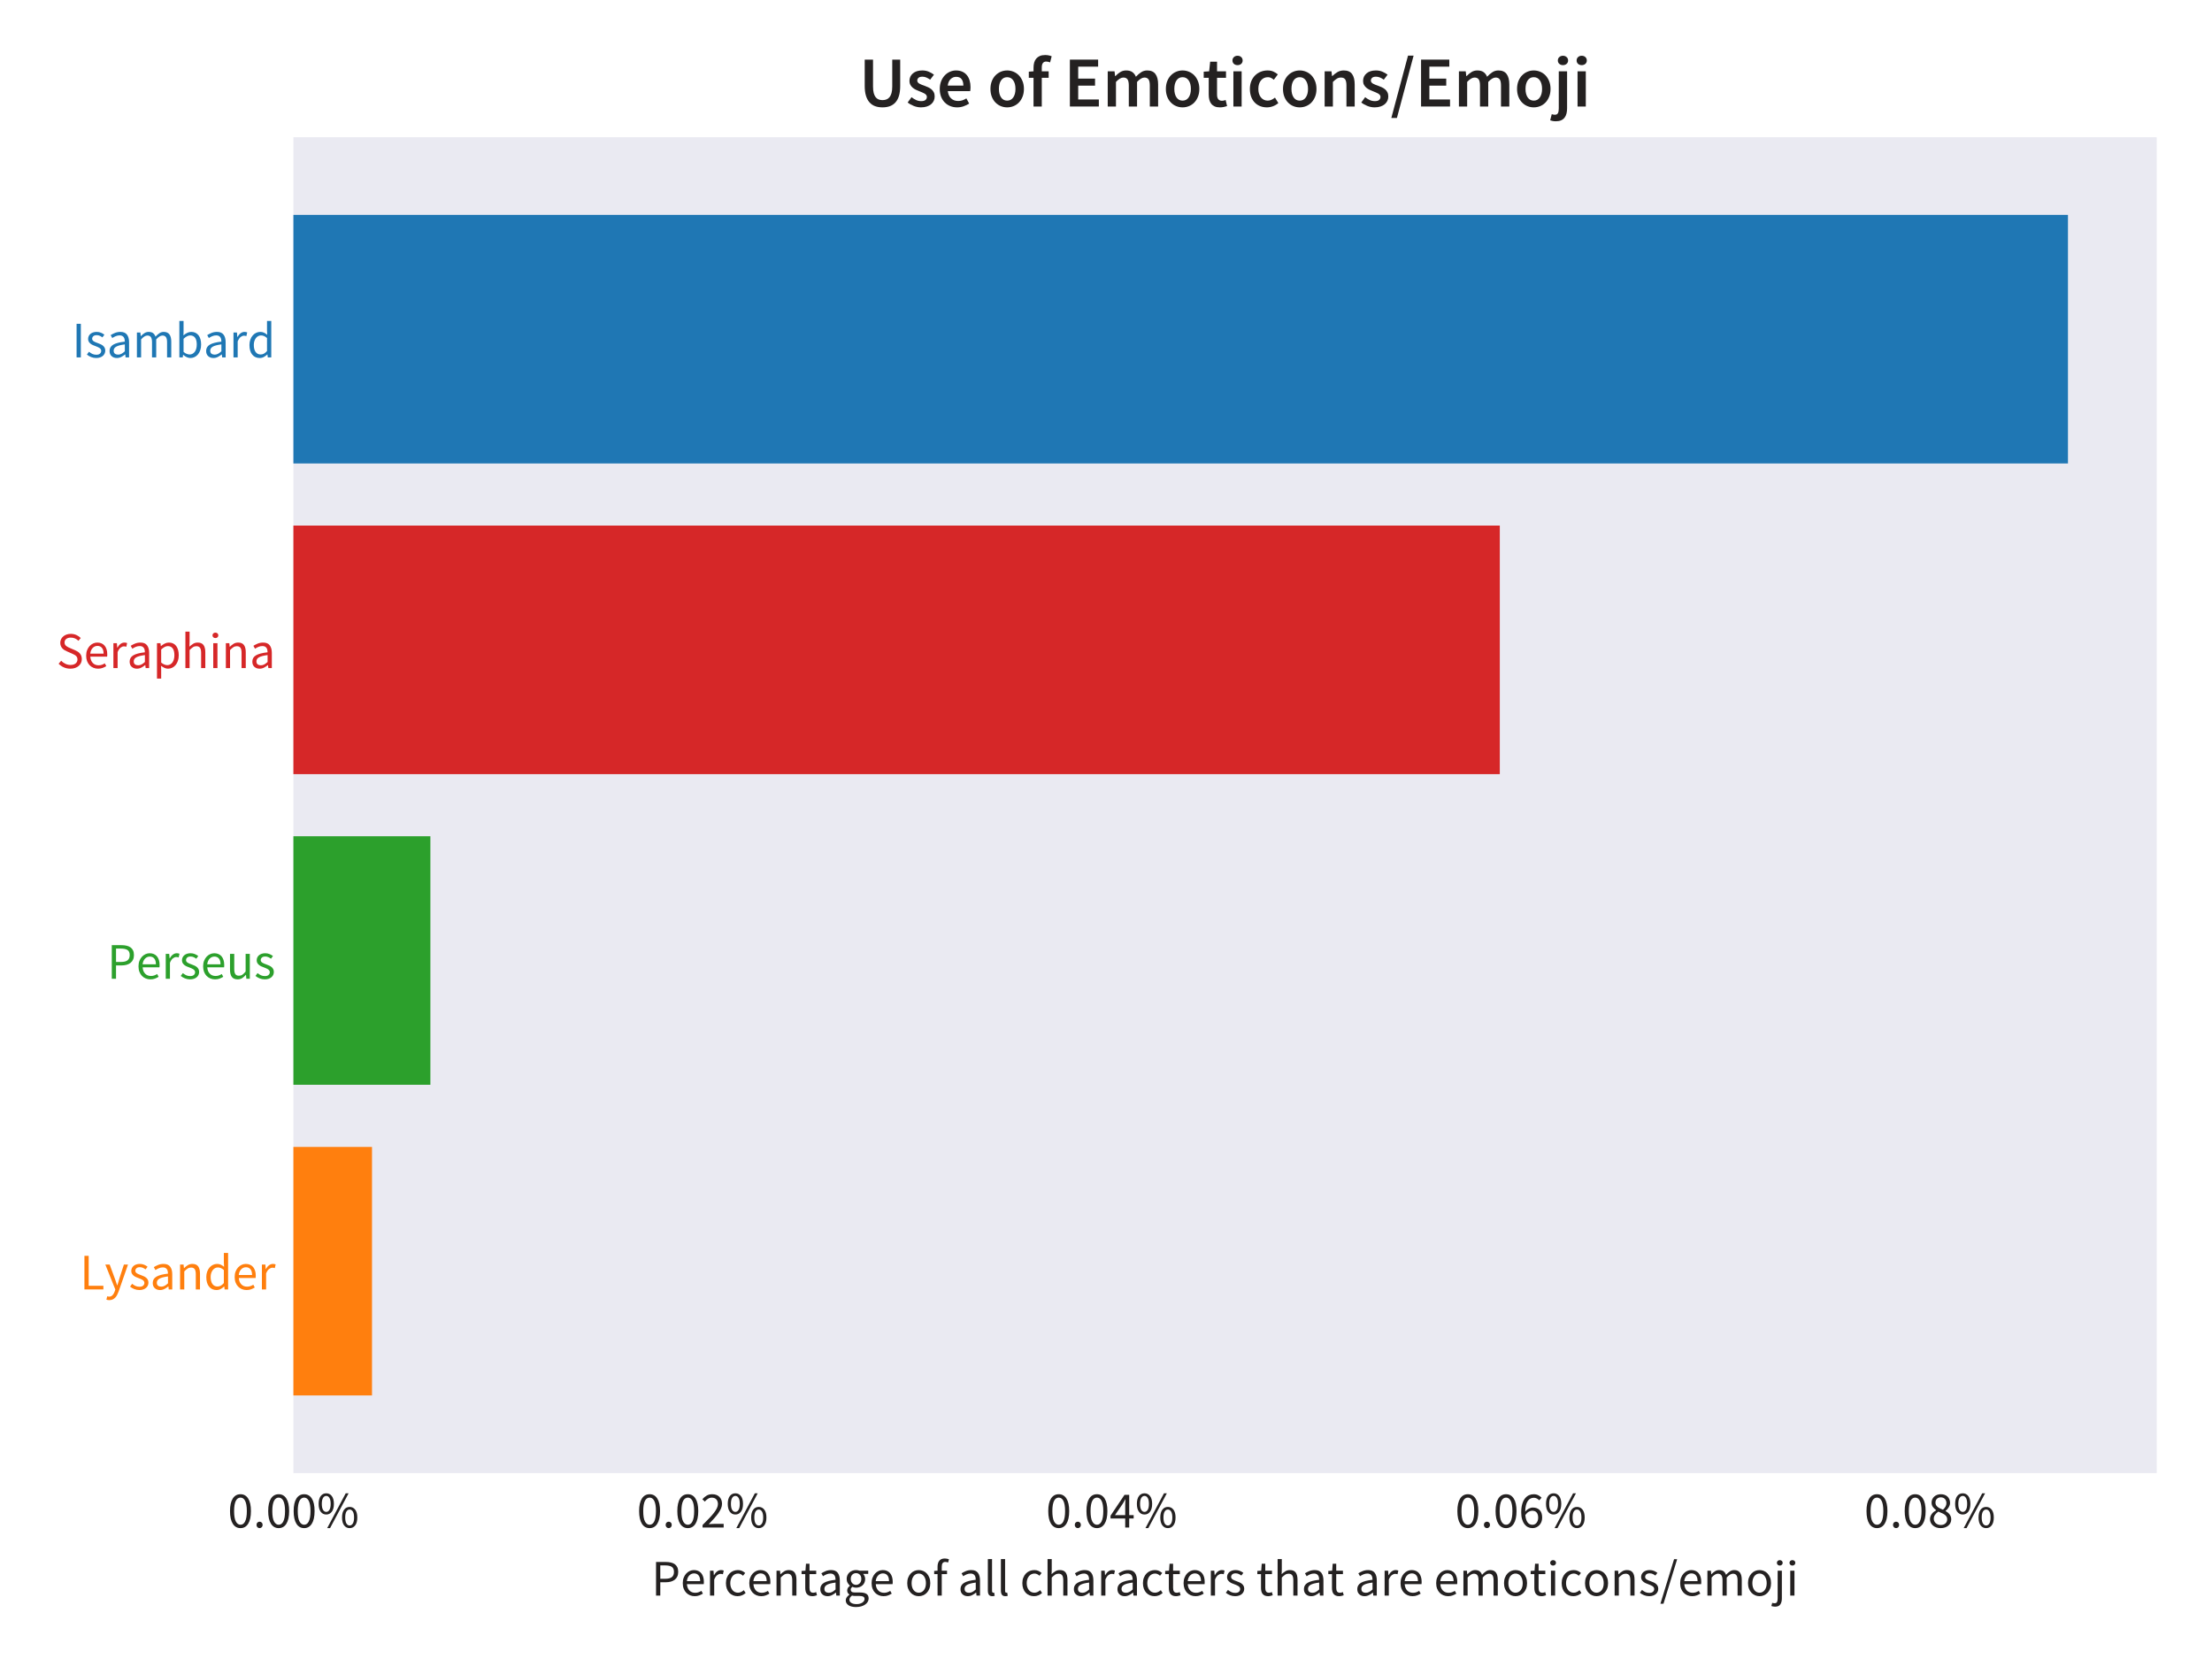 <?xml version="1.0" encoding="utf-8" standalone="no"?>
<!DOCTYPE svg PUBLIC "-//W3C//DTD SVG 1.1//EN"
  "http://www.w3.org/Graphics/SVG/1.1/DTD/svg11.dtd">
<!-- Created with matplotlib (https://matplotlib.org/) -->
<svg height="324pt" version="1.1" viewBox="0 0 432 324" width="432pt" xmlns="http://www.w3.org/2000/svg" xmlns:xlink="http://www.w3.org/1999/xlink">
 <defs>
  <style type="text/css">
*{stroke-linecap:butt;stroke-linejoin:round;}
  </style>
 </defs>
 <g id="figure_1">
  <g id="patch_1">
   <path d="M 0 324 
L 432 324 
L 432 0 
L 0 0 
z
" style="fill:#ffffff;"/>
  </g>
  <g id="axes_1">
   <g id="patch_2">
    <path d="M 57.3 287.7 
L 421.2 287.7 
L 421.2 26.8 
L 57.3 26.8 
z
" style="fill:#eaeaf2;"/>
   </g>
   <g id="matplotlib.axis_1">
    <g id="xtick_1">
     <g id="line2d_1"/>
     <g id="text_1">
      <!-- 0.00% -->
      <defs>
       <path d="M 24.906 -1.203 
Q 15.203 -1.203 9.797 7.391 
Q 4.406 16 4.406 32.094 
Q 4.406 48.203 9.797 56.594 
Q 15.203 65 24.906 65 
Q 34.5 65 39.891 56.594 
Q 45.297 48.203 45.297 32.094 
Q 45.297 16 39.891 7.391 
Q 34.5 -1.203 24.906 -1.203 
z
M 24.906 5.406 
Q 27.703 5.406 29.953 6.953 
Q 32.203 8.5 33.844 11.75 
Q 35.5 15 36.391 20.047 
Q 37.297 25.094 37.297 32.094 
Q 37.297 39.094 36.391 44.094 
Q 35.5 49.094 33.844 52.25 
Q 32.203 55.406 29.953 56.906 
Q 27.703 58.406 24.906 58.406 
Q 22.094 58.406 19.797 56.906 
Q 17.5 55.406 15.844 52.25 
Q 14.203 49.094 13.297 44.094 
Q 12.406 39.094 12.406 32.094 
Q 12.406 18.094 15.844 11.75 
Q 19.297 5.406 24.906 5.406 
z
" id="SourceSansPro-Regular-48"/>
       <path d="M 12.5 -1.203 
Q 10 -1.203 8.25 0.547 
Q 6.5 2.297 6.5 5 
Q 6.5 7.906 8.25 9.656 
Q 10 11.406 12.5 11.406 
Q 14.906 11.406 16.656 9.656 
Q 18.406 7.906 18.406 5 
Q 18.406 2.297 16.656 0.547 
Q 14.906 -1.203 12.5 -1.203 
z
" id="SourceSansPro-Regular-46"/>
       <path d="M 18.406 25.391 
Q 11.594 25.391 7.547 30.781 
Q 3.5 36.188 3.5 46.188 
Q 3.5 56.094 7.547 61.438 
Q 11.594 66.797 18.406 66.797 
Q 25.094 66.797 29.188 61.438 
Q 33.297 56.094 33.297 46.188 
Q 33.297 36.188 29.188 30.781 
Q 25.094 25.391 18.406 25.391 
z
M 18.406 30.5 
Q 22.203 30.5 24.594 34.438 
Q 27 38.391 27 46.188 
Q 27 54 24.594 57.844 
Q 22.203 61.688 18.406 61.688 
Q 14.5 61.688 12.094 57.844 
Q 9.703 54 9.703 46.188 
Q 9.703 38.391 12.094 34.438 
Q 14.5 30.5 18.406 30.5 
z
M 56.406 66.797 
L 62 66.797 
L 25.797 -1.203 
L 20.203 -1.203 
z
M 64.094 -1.203 
Q 57.297 -1.203 53.25 4.188 
Q 49.203 9.594 49.203 19.594 
Q 49.203 29.5 53.25 34.844 
Q 57.297 40.203 64.094 40.203 
Q 70.797 40.203 74.891 34.844 
Q 79 29.5 79 19.594 
Q 79 9.594 74.891 4.188 
Q 70.797 -1.203 64.094 -1.203 
z
M 64.094 3.906 
Q 67.906 3.906 70.297 7.844 
Q 72.703 11.797 72.703 19.594 
Q 72.703 27.406 70.297 31.25 
Q 67.906 35.094 64.094 35.094 
Q 60.203 35.094 57.797 31.25 
Q 55.406 27.406 55.406 19.594 
Q 55.406 11.797 57.797 7.844 
Q 60.203 3.906 64.094 3.906 
z
" id="SourceSansPro-Regular-37"/>
      </defs>
      <g style="fill:#242121;" transform="translate(44.479 298.32)scale(0.1 -0.1)">
       <use xlink:href="#SourceSansPro-Regular-48"/>
       <use x="49.7" xlink:href="#SourceSansPro-Regular-46"/>
       <use x="74.6" xlink:href="#SourceSansPro-Regular-48"/>
       <use x="124.3" xlink:href="#SourceSansPro-Regular-48"/>
       <use x="174" xlink:href="#SourceSansPro-Regular-37"/>
      </g>
     </g>
    </g>
    <g id="xtick_2">
     <g id="line2d_2"/>
     <g id="text_2">
      <!-- 0.02% -->
      <defs>
       <path d="M 4 4.906 
Q 11.203 12.094 16.797 17.891 
Q 22.406 23.703 26.203 28.641 
Q 30 33.594 32 37.75 
Q 34 41.906 34 45.797 
Q 34 51.297 31 54.797 
Q 28 58.297 21.906 58.297 
Q 17.906 58.297 14.5 56.047 
Q 11.094 53.797 8.297 50.594 
L 3.594 55.297 
Q 7.594 59.703 12.094 62.344 
Q 16.594 65 22.906 65 
Q 31.797 65 36.891 59.844 
Q 42 54.703 42 46.203 
Q 42 41.703 40.047 37.141 
Q 38.094 32.594 34.641 27.75 
Q 31.203 22.906 26.453 17.656 
Q 21.703 12.406 16 6.5 
Q 18.594 6.703 21.391 6.891 
Q 24.203 7.094 26.703 7.094 
L 45.203 7.094 
L 45.203 0 
L 4 0 
z
" id="SourceSansPro-Regular-50"/>
      </defs>
      <g style="fill:#242121;" transform="translate(124.38 298.32)scale(0.1 -0.1)">
       <use xlink:href="#SourceSansPro-Regular-48"/>
       <use x="49.7" xlink:href="#SourceSansPro-Regular-46"/>
       <use x="74.6" xlink:href="#SourceSansPro-Regular-48"/>
       <use x="124.3" xlink:href="#SourceSansPro-Regular-50"/>
       <use x="174" xlink:href="#SourceSansPro-Regular-37"/>
      </g>
     </g>
    </g>
    <g id="xtick_3">
     <g id="line2d_3"/>
     <g id="text_3">
      <!-- 0.04% -->
      <defs>
       <path d="M 30.406 24.203 
L 30.406 42.703 
Q 30.406 45.297 30.547 48.844 
Q 30.703 52.406 30.906 55 
L 30.5 55 
Q 29.297 52.703 28 50.5 
Q 26.703 48.297 25.297 46 
L 10.406 24.203 
z
M 46.906 17.594 
L 38.203 17.594 
L 38.203 0 
L 30.406 0 
L 30.406 17.594 
L 1.703 17.594 
L 1.703 23 
L 29 63.797 
L 38.203 63.797 
L 38.203 24.203 
L 46.906 24.203 
z
" id="SourceSansPro-Regular-52"/>
      </defs>
      <g style="fill:#242121;" transform="translate(204.282 298.32)scale(0.1 -0.1)">
       <use xlink:href="#SourceSansPro-Regular-48"/>
       <use x="49.7" xlink:href="#SourceSansPro-Regular-46"/>
       <use x="74.6" xlink:href="#SourceSansPro-Regular-48"/>
       <use x="124.3" xlink:href="#SourceSansPro-Regular-52"/>
       <use x="174" xlink:href="#SourceSansPro-Regular-37"/>
      </g>
     </g>
    </g>
    <g id="xtick_4">
     <g id="line2d_4"/>
     <g id="text_4">
      <!-- 0.06% -->
      <defs>
       <path d="M 26.797 5.297 
Q 29.203 5.297 31.203 6.297 
Q 33.203 7.297 34.703 9.141 
Q 36.203 11 37.047 13.547 
Q 37.906 16.094 37.906 19.297 
Q 37.906 25.594 35 29.188 
Q 32.094 32.797 26.094 32.797 
Q 23.094 32.797 19.547 30.844 
Q 16 28.906 12.797 24.406 
Q 13.594 15 17.141 10.141 
Q 20.703 5.297 26.797 5.297 
z
M 39.906 53.094 
Q 37.906 55.406 35.156 56.75 
Q 32.406 58.094 29.406 58.094 
Q 26.094 58.094 23.094 56.688 
Q 20.094 55.297 17.797 52.094 
Q 15.5 48.906 14.094 43.75 
Q 12.703 38.594 12.594 31 
Q 15.594 34.703 19.594 36.844 
Q 23.594 39 27.5 39 
Q 35.797 39 40.75 34.094 
Q 45.703 29.203 45.703 19.297 
Q 45.703 14.703 44.203 10.953 
Q 42.703 7.203 40.094 4.5 
Q 37.5 1.797 34.094 0.297 
Q 30.703 -1.203 26.797 -1.203 
Q 22.094 -1.203 18.094 0.688 
Q 14.094 2.594 11.141 6.438 
Q 8.203 10.297 6.5 16.047 
Q 4.797 21.797 4.797 29.5 
Q 4.797 39.094 6.797 45.844 
Q 8.797 52.594 12.188 56.844 
Q 15.594 61.094 19.938 63.047 
Q 24.297 65 29.094 65 
Q 34.297 65 38.047 63.047 
Q 41.797 61.094 44.5 58.203 
z
" id="SourceSansPro-Regular-54"/>
      </defs>
      <g style="fill:#242121;" transform="translate(284.183 298.32)scale(0.1 -0.1)">
       <use xlink:href="#SourceSansPro-Regular-48"/>
       <use x="49.7" xlink:href="#SourceSansPro-Regular-46"/>
       <use x="74.6" xlink:href="#SourceSansPro-Regular-48"/>
       <use x="124.3" xlink:href="#SourceSansPro-Regular-54"/>
       <use x="174" xlink:href="#SourceSansPro-Regular-37"/>
      </g>
     </g>
    </g>
    <g id="xtick_5">
     <g id="line2d_5"/>
     <g id="text_5">
      <!-- 0.08% -->
      <defs>
       <path d="M 25 -1.203 
Q 20.5 -1.203 16.641 0.094 
Q 12.797 1.406 10.047 3.75 
Q 7.297 6.094 5.688 9.297 
Q 4.094 12.5 4.094 16.297 
Q 4.094 19.406 5.141 22.047 
Q 6.203 24.703 7.844 26.844 
Q 9.5 29 11.641 30.641 
Q 13.797 32.297 16.094 33.5 
L 16.094 33.906 
Q 12.594 36.406 9.891 39.953 
Q 7.203 43.5 7.203 48.594 
Q 7.203 52.297 8.594 55.297 
Q 10 58.297 12.391 60.438 
Q 14.797 62.594 18.094 63.797 
Q 21.406 65 25.297 65 
Q 29.5 65 32.797 63.75 
Q 36.094 62.5 38.438 60.25 
Q 40.797 58 42.047 54.844 
Q 43.297 51.703 43.297 48 
Q 43.297 45.5 42.438 43.203 
Q 41.594 40.906 40.344 38.906 
Q 39.094 36.906 37.547 35.297 
Q 36 33.703 34.5 32.594 
L 34.5 32.203 
Q 36.594 31 38.594 29.453 
Q 40.594 27.906 42.141 25.953 
Q 43.703 24 44.641 21.5 
Q 45.594 19 45.594 15.797 
Q 45.594 12.203 44.094 9.094 
Q 42.594 6 39.891 3.703 
Q 37.203 1.406 33.391 0.094 
Q 29.594 -1.203 25 -1.203 
z
M 29.5 34.797 
Q 32.703 37.703 34.453 40.891 
Q 36.203 44.094 36.203 47.594 
Q 36.203 52.406 33.297 55.656 
Q 30.406 58.906 25.094 58.906 
Q 20.594 58.906 17.688 56.094 
Q 14.797 53.297 14.797 48.594 
Q 14.797 45.703 16 43.641 
Q 17.203 41.594 19.25 40 
Q 21.297 38.406 23.938 37.156 
Q 26.594 35.906 29.5 34.797 
z
M 25.203 4.906 
Q 30.797 4.906 34.25 8 
Q 37.703 11.094 37.703 16.094 
Q 37.703 19.203 36.297 21.391 
Q 34.906 23.594 32.5 25.25 
Q 30.094 26.906 26.938 28.25 
Q 23.797 29.594 20.406 31 
Q 16.594 28.406 14.047 24.953 
Q 11.5 21.5 11.5 17.094 
Q 11.5 14.406 12.547 12.203 
Q 13.594 10 15.438 8.344 
Q 17.297 6.703 19.797 5.797 
Q 22.297 4.906 25.203 4.906 
z
" id="SourceSansPro-Regular-56"/>
      </defs>
      <g style="fill:#242121;" transform="translate(364.084 298.32)scale(0.1 -0.1)">
       <use xlink:href="#SourceSansPro-Regular-48"/>
       <use x="49.7" xlink:href="#SourceSansPro-Regular-46"/>
       <use x="74.6" xlink:href="#SourceSansPro-Regular-48"/>
       <use x="124.3" xlink:href="#SourceSansPro-Regular-56"/>
       <use x="174" xlink:href="#SourceSansPro-Regular-37"/>
      </g>
     </g>
    </g>
    <g id="text_6">
     <!-- Percentage of all characters that are emoticons/emoji -->
     <defs>
      <path d="M 9 65.594 
L 27.703 65.594 
Q 33.203 65.594 37.75 64.594 
Q 42.297 63.594 45.5 61.344 
Q 48.703 59.094 50.5 55.391 
Q 52.297 51.703 52.297 46.297 
Q 52.297 41.094 50.547 37.297 
Q 48.797 33.5 45.594 31 
Q 42.406 28.5 37.953 27.25 
Q 33.5 26 28.094 26 
L 17.297 26 
L 17.297 0 
L 9 0 
z
M 27.094 32.797 
Q 35.703 32.797 39.844 36.047 
Q 44 39.297 44 46.297 
Q 44 53.406 39.641 56.156 
Q 35.297 58.906 26.703 58.906 
L 17.297 58.906 
L 17.297 32.797 
z
" id="SourceSansPro-Regular-80"/>
      <path d="M 27.906 -1.203 
Q 23 -1.203 18.75 0.547 
Q 14.5 2.297 11.344 5.547 
Q 8.203 8.797 6.391 13.5 
Q 4.594 18.203 4.594 24.203 
Q 4.594 30.203 6.438 34.953 
Q 8.297 39.703 11.344 43 
Q 14.406 46.297 18.297 48.047 
Q 22.203 49.797 26.406 49.797 
Q 31 49.797 34.641 48.188 
Q 38.297 46.594 40.75 43.594 
Q 43.203 40.594 44.5 36.391 
Q 45.797 32.203 45.797 27 
Q 45.797 25.703 45.75 24.453 
Q 45.703 23.203 45.5 22.297 
L 12.703 22.297 
Q 13.203 14.5 17.547 9.953 
Q 21.906 5.406 28.906 5.406 
Q 32.406 5.406 35.344 6.453 
Q 38.297 7.5 41 9.203 
L 43.906 3.797 
Q 40.703 1.797 36.797 0.297 
Q 32.906 -1.203 27.906 -1.203 
z
M 38.594 28.203 
Q 38.594 35.594 35.438 39.438 
Q 32.297 43.297 26.594 43.297 
Q 24 43.297 21.641 42.297 
Q 19.297 41.297 17.391 39.344 
Q 15.5 37.406 14.25 34.594 
Q 13 31.797 12.594 28.203 
z
" id="SourceSansPro-Regular-101"/>
      <path d="M 8.203 48.594 
L 15 48.594 
L 15.703 39.797 
L 16 39.797 
Q 18.5 44.406 22.047 47.094 
Q 25.594 49.797 29.797 49.797 
Q 32.703 49.797 35 48.797 
L 33.406 41.594 
Q 32.203 42 31.203 42.203 
Q 30.203 42.406 28.703 42.406 
Q 25.594 42.406 22.25 39.906 
Q 18.906 37.406 16.406 31.203 
L 16.406 0 
L 8.203 0 
z
" id="SourceSansPro-Regular-114"/>
      <path d="M 27.406 -1.203 
Q 22.594 -1.203 18.391 0.5 
Q 14.203 2.203 11.141 5.453 
Q 8.094 8.703 6.344 13.453 
Q 4.594 18.203 4.594 24.203 
Q 4.594 30.297 6.5 35.047 
Q 8.406 39.797 11.594 43.094 
Q 14.797 46.406 19.047 48.094 
Q 23.297 49.797 28 49.797 
Q 32.797 49.797 36.188 48.094 
Q 39.594 46.406 42.203 44.094 
L 38 38.703 
Q 35.906 40.594 33.547 41.797 
Q 31.203 43 28.297 43 
Q 25 43 22.203 41.641 
Q 19.406 40.297 17.406 37.797 
Q 15.406 35.297 14.25 31.844 
Q 13.094 28.406 13.094 24.203 
Q 13.094 20 14.188 16.594 
Q 15.297 13.203 17.25 10.75 
Q 19.203 8.297 22 6.938 
Q 24.797 5.594 28.094 5.594 
Q 31.5 5.594 34.344 7.047 
Q 37.203 8.5 39.5 10.5 
L 43.094 5 
Q 39.797 2.094 35.797 0.438 
Q 31.797 -1.203 27.406 -1.203 
z
" id="SourceSansPro-Regular-99"/>
      <path d="M 8.203 48.594 
L 15 48.594 
L 15.703 41.594 
L 16 41.594 
Q 19.5 45.094 23.344 47.438 
Q 27.203 49.797 32.297 49.797 
Q 40 49.797 43.547 45 
Q 47.094 40.203 47.094 30.797 
L 47.094 0 
L 38.906 0 
L 38.906 29.703 
Q 38.906 36.594 36.703 39.641 
Q 34.5 42.703 29.703 42.703 
Q 25.906 42.703 23 40.797 
Q 20.094 38.906 16.406 35.203 
L 16.406 0 
L 8.203 0 
z
" id="SourceSansPro-Regular-110"/>
      <path d="M 23.5 -1.203 
Q 19.594 -1.203 16.938 0 
Q 14.297 1.203 12.641 3.297 
Q 11 5.406 10.297 8.406 
Q 9.594 11.406 9.594 15 
L 9.594 41.906 
L 2.406 41.906 
L 2.406 48.094 
L 10 48.594 
L 11 62.203 
L 17.906 62.203 
L 17.906 48.594 
L 31 48.594 
L 31 41.906 
L 17.906 41.906 
L 17.906 14.906 
Q 17.906 10.406 19.547 7.953 
Q 21.203 5.5 25.406 5.5 
Q 26.703 5.5 28.203 5.891 
Q 29.703 6.297 30.906 6.797 
L 32.5 0.594 
Q 30.5 -0.094 28.141 -0.641 
Q 25.797 -1.203 23.5 -1.203 
z
" id="SourceSansPro-Regular-116"/>
      <path d="M 19.406 -1.203 
Q 13.297 -1.203 9.25 2.391 
Q 5.203 6 5.203 12.594 
Q 5.203 20.594 12.297 24.844 
Q 19.406 29.094 35 30.797 
Q 35 33.094 34.547 35.297 
Q 34.094 37.5 33 39.203 
Q 31.906 40.906 29.953 41.953 
Q 28 43 25 43 
Q 20.797 43 17.094 41.391 
Q 13.406 39.797 10.5 37.797 
L 7.297 43.5 
Q 10.703 45.703 15.594 47.75 
Q 20.5 49.797 26.406 49.797 
Q 35.297 49.797 39.297 44.344 
Q 43.297 38.906 43.297 29.797 
L 43.297 0 
L 36.5 0 
L 35.797 5.797 
L 35.5 5.797 
Q 32 2.906 28 0.844 
Q 24 -1.203 19.406 -1.203 
z
M 21.797 5.406 
Q 25.297 5.406 28.391 7.047 
Q 31.5 8.703 35 11.906 
L 35 25.406 
Q 28.906 24.594 24.75 23.5 
Q 20.594 22.406 18.047 20.906 
Q 15.5 19.406 14.344 17.453 
Q 13.203 15.5 13.203 13.203 
Q 13.203 9 15.703 7.203 
Q 18.203 5.406 21.797 5.406 
z
" id="SourceSansPro-Regular-97"/>
      <path d="M 24.594 -22.406 
Q 20.094 -22.406 16.391 -21.547 
Q 12.703 -20.703 10.047 -19 
Q 7.406 -17.297 5.953 -14.891 
Q 4.5 -12.5 4.5 -9.297 
Q 4.5 -6.203 6.391 -3.391 
Q 8.297 -0.594 11.594 1.703 
L 11.594 2.094 
Q 9.797 3.203 8.547 5.141 
Q 7.297 7.094 7.297 10 
Q 7.297 13.094 9 15.391 
Q 10.703 17.703 12.594 19 
L 12.594 19.406 
Q 10.203 21.406 8.25 24.75 
Q 6.297 28.094 6.297 32.5 
Q 6.297 36.5 7.75 39.703 
Q 9.203 42.906 11.703 45.156 
Q 14.203 47.406 17.547 48.594 
Q 20.906 49.797 24.594 49.797 
Q 26.594 49.797 28.344 49.438 
Q 30.094 49.094 31.5 48.594 
L 48.406 48.594 
L 48.406 42.297 
L 38.406 42.297 
Q 40.094 40.594 41.25 38 
Q 42.406 35.406 42.406 32.297 
Q 42.406 28.406 41 25.25 
Q 39.594 22.094 37.188 19.938 
Q 34.797 17.797 31.547 16.594 
Q 28.297 15.406 24.594 15.406 
Q 22.797 15.406 20.891 15.844 
Q 19 16.297 17.297 17.094 
Q 16 16 15.094 14.641 
Q 14.203 13.297 14.203 11.297 
Q 14.203 9 16 7.5 
Q 17.797 6 22.797 6 
L 32.203 6 
Q 40.703 6 44.953 3.25 
Q 49.203 0.5 49.203 -5.594 
Q 49.203 -9 47.5 -12.047 
Q 45.797 -15.094 42.594 -17.391 
Q 39.406 -19.703 34.844 -21.047 
Q 30.297 -22.406 24.594 -22.406 
z
M 24.594 20.906 
Q 26.703 20.906 28.547 21.703 
Q 30.406 22.5 31.844 24 
Q 33.297 25.5 34.094 27.641 
Q 34.906 29.797 34.906 32.5 
Q 34.906 37.906 31.906 40.844 
Q 28.906 43.797 24.594 43.797 
Q 20.297 43.797 17.297 40.844 
Q 14.297 37.906 14.297 32.5 
Q 14.297 29.797 15.094 27.641 
Q 15.906 25.5 17.344 24 
Q 18.797 22.5 20.641 21.703 
Q 22.5 20.906 24.594 20.906 
z
M 25.797 -16.703 
Q 29.297 -16.703 32.141 -15.844 
Q 35 -15 37 -13.641 
Q 39 -12.297 40.094 -10.5 
Q 41.203 -8.703 41.203 -6.797 
Q 41.203 -3.406 38.703 -2.094 
Q 36.203 -0.797 31.406 -0.797 
L 23 -0.797 
Q 21.594 -0.797 19.938 -0.641 
Q 18.297 -0.5 16.703 0 
Q 14.094 -1.906 12.891 -4 
Q 11.703 -6.094 11.703 -8.203 
Q 11.703 -12.094 15.453 -14.391 
Q 19.203 -16.703 25.797 -16.703 
z
" id="SourceSansPro-Regular-103"/>
      <path id="SourceSansPro-Regular-32"/>
      <path d="M 27.094 -1.203 
Q 22.594 -1.203 18.547 0.5 
Q 14.5 2.203 11.391 5.453 
Q 8.297 8.703 6.438 13.453 
Q 4.594 18.203 4.594 24.203 
Q 4.594 30.297 6.438 35.047 
Q 8.297 39.797 11.391 43.094 
Q 14.5 46.406 18.547 48.094 
Q 22.594 49.797 27.094 49.797 
Q 31.594 49.797 35.641 48.094 
Q 39.703 46.406 42.797 43.094 
Q 45.906 39.797 47.75 35.047 
Q 49.594 30.297 49.594 24.203 
Q 49.594 18.203 47.75 13.453 
Q 45.906 8.703 42.797 5.453 
Q 39.703 2.203 35.641 0.5 
Q 31.594 -1.203 27.094 -1.203 
z
M 27.094 5.594 
Q 30.203 5.594 32.797 6.938 
Q 35.406 8.297 37.25 10.75 
Q 39.094 13.203 40.094 16.594 
Q 41.094 20 41.094 24.203 
Q 41.094 28.406 40.094 31.844 
Q 39.094 35.297 37.25 37.797 
Q 35.406 40.297 32.797 41.641 
Q 30.203 43 27.094 43 
Q 24 43 21.391 41.641 
Q 18.797 40.297 16.938 37.797 
Q 15.094 35.297 14.094 31.844 
Q 13.094 28.406 13.094 24.203 
Q 13.094 20 14.094 16.594 
Q 15.094 13.203 16.938 10.75 
Q 18.797 8.297 21.391 6.938 
Q 24 5.594 27.094 5.594 
z
" id="SourceSansPro-Regular-111"/>
      <path d="M 30.094 64.5 
Q 27.406 65.703 24.594 65.703 
Q 17.797 65.703 17.797 56.297 
L 17.797 48.594 
L 28.094 48.594 
L 28.094 41.906 
L 17.797 41.906 
L 17.797 0 
L 9.594 0 
L 9.594 41.906 
L 3 41.906 
L 3 48.094 
L 9.594 48.594 
L 9.594 56.297 
Q 9.594 63.797 13.047 68.094 
Q 16.5 72.406 23.797 72.406 
Q 26.094 72.406 28.141 71.953 
Q 30.203 71.5 31.906 70.797 
z
" id="SourceSansPro-Regular-102"/>
      <path d="M 16.906 -1.203 
Q 12.203 -1.203 10.203 1.594 
Q 8.203 4.406 8.203 9.797 
L 8.203 71.203 
L 16.406 71.203 
L 16.406 9.203 
Q 16.406 7.203 17.094 6.391 
Q 17.797 5.594 18.703 5.594 
Q 19.094 5.594 19.438 5.594 
Q 19.797 5.594 20.5 5.797 
L 21.594 -0.406 
Q 20.797 -0.797 19.688 -1 
Q 18.594 -1.203 16.906 -1.203 
z
" id="SourceSansPro-Regular-108"/>
      <path d="M 8.203 71.203 
L 16.406 71.203 
L 16.406 51.797 
L 16.094 41.797 
Q 19.594 45.094 23.391 47.438 
Q 27.203 49.797 32.297 49.797 
Q 40 49.797 43.547 45 
Q 47.094 40.203 47.094 30.797 
L 47.094 0 
L 38.906 0 
L 38.906 29.703 
Q 38.906 36.594 36.703 39.641 
Q 34.5 42.703 29.703 42.703 
Q 25.906 42.703 23 40.797 
Q 20.094 38.906 16.406 35.203 
L 16.406 0 
L 8.203 0 
z
" id="SourceSansPro-Regular-104"/>
      <path d="M 20.906 -1.203 
Q 15.703 -1.203 11 0.688 
Q 6.297 2.594 2.797 5.5 
L 6.906 11 
Q 10.094 8.406 13.438 6.797 
Q 16.797 5.203 21.203 5.203 
Q 26 5.203 28.391 7.391 
Q 30.797 9.594 30.797 12.797 
Q 30.797 14.703 29.797 16.094 
Q 28.797 17.5 27.25 18.547 
Q 25.703 19.594 23.703 20.391 
Q 21.703 21.203 19.703 22 
Q 17.094 22.906 14.5 24.047 
Q 11.906 25.203 9.844 26.844 
Q 7.797 28.5 6.5 30.703 
Q 5.203 32.906 5.203 36 
Q 5.203 38.906 6.344 41.453 
Q 7.5 44 9.641 45.844 
Q 11.797 47.703 14.891 48.75 
Q 18 49.797 21.906 49.797 
Q 26.5 49.797 30.344 48.188 
Q 34.203 46.594 37 44.297 
L 33.094 39.094 
Q 30.594 41 27.891 42.203 
Q 25.203 43.406 22 43.406 
Q 17.406 43.406 15.25 41.297 
Q 13.094 39.203 13.094 36.406 
Q 13.094 34.703 14 33.453 
Q 14.906 32.203 16.406 31.25 
Q 17.906 30.297 19.844 29.547 
Q 21.797 28.797 23.906 28 
Q 26.5 27 29.141 25.891 
Q 31.797 24.797 33.891 23.141 
Q 36 21.5 37.344 19.094 
Q 38.703 16.703 38.703 13.297 
Q 38.703 10.297 37.547 7.688 
Q 36.406 5.094 34.156 3.094 
Q 31.906 1.094 28.547 -0.047 
Q 25.203 -1.203 20.906 -1.203 
z
" id="SourceSansPro-Regular-115"/>
      <path d="M 8.203 48.594 
L 15 48.594 
L 15.703 41.594 
L 16 41.594 
Q 19.203 45.094 22.953 47.438 
Q 26.703 49.797 31.094 49.797 
Q 36.703 49.797 39.844 47.344 
Q 43 44.906 44.5 40.5 
Q 48.297 44.703 52.141 47.25 
Q 56 49.797 60.5 49.797 
Q 68 49.797 71.641 45 
Q 75.297 40.203 75.297 30.797 
L 75.297 0 
L 67.094 0 
L 67.094 29.703 
Q 67.094 36.594 64.891 39.641 
Q 62.703 42.703 58.094 42.703 
Q 52.594 42.703 45.906 35.203 
L 45.906 0 
L 37.703 0 
L 37.703 29.703 
Q 37.703 36.594 35.5 39.641 
Q 33.297 42.703 28.594 42.703 
Q 23.094 42.703 16.406 35.203 
L 16.406 0 
L 8.203 0 
z
" id="SourceSansPro-Regular-109"/>
      <path d="M 8.203 48.594 
L 16.406 48.594 
L 16.406 0 
L 8.203 0 
z
M 12.406 58.594 
Q 10 58.594 8.344 60.094 
Q 6.703 61.594 6.703 63.906 
Q 6.703 66.297 8.344 67.75 
Q 10 69.203 12.406 69.203 
Q 14.797 69.203 16.438 67.75 
Q 18.094 66.297 18.094 63.906 
Q 18.094 61.594 16.438 60.094 
Q 14.797 58.594 12.406 58.594 
z
" id="SourceSansPro-Regular-105"/>
      <path d="M 27.703 71 
L 33.703 71 
L 7 -16 
L 1 -16 
z
" id="SourceSansPro-Regular-47"/>
      <path d="M 3.203 -21.703 
Q 0.906 -21.703 -0.891 -21.297 
Q -2.703 -20.906 -4 -20.406 
L -2.297 -14.203 
Q -1.406 -14.5 -0.203 -14.75 
Q 1 -15 2.297 -15 
Q 5.906 -15 7.094 -12.5 
Q 8.297 -10 8.297 -5.5 
L 8.297 48.594 
L 16.5 48.594 
L 16.5 -5.5 
Q 16.5 -12.906 13.5 -17.297 
Q 10.5 -21.703 3.203 -21.703 
z
M 12.5 58.594 
Q 10.094 58.594 8.438 60.094 
Q 6.797 61.594 6.797 63.906 
Q 6.797 66.297 8.438 67.75 
Q 10.094 69.203 12.5 69.203 
Q 14.797 69.203 16.438 67.75 
Q 18.094 66.297 18.094 63.906 
Q 18.094 61.594 16.438 60.094 
Q 14.797 58.594 12.5 58.594 
z
" id="SourceSansPro-Regular-106"/>
     </defs>
     <g style="fill:#242121;" transform="translate(127.224 311.611)scale(0.1 -0.1)">
      <use xlink:href="#SourceSansPro-Regular-80"/>
      <use x="56.6" xlink:href="#SourceSansPro-Regular-101"/>
      <use x="106.2" xlink:href="#SourceSansPro-Regular-114"/>
      <use x="140.9" xlink:href="#SourceSansPro-Regular-99"/>
      <use x="186.5" xlink:href="#SourceSansPro-Regular-101"/>
      <use x="236.1" xlink:href="#SourceSansPro-Regular-110"/>
      <use x="290.8" xlink:href="#SourceSansPro-Regular-116"/>
      <use x="324.6" xlink:href="#SourceSansPro-Regular-97"/>
      <use x="375" xlink:href="#SourceSansPro-Regular-103"/>
      <use x="425.4" xlink:href="#SourceSansPro-Regular-101"/>
      <use x="475" xlink:href="#SourceSansPro-Regular-32"/>
      <use x="495" xlink:href="#SourceSansPro-Regular-111"/>
      <use x="549.2" xlink:href="#SourceSansPro-Regular-102"/>
      <use x="578.4" xlink:href="#SourceSansPro-Regular-32"/>
      <use x="598.4" xlink:href="#SourceSansPro-Regular-97"/>
      <use x="648.8" xlink:href="#SourceSansPro-Regular-108"/>
      <use x="674.3" xlink:href="#SourceSansPro-Regular-108"/>
      <use x="699.8" xlink:href="#SourceSansPro-Regular-32"/>
      <use x="719.8" xlink:href="#SourceSansPro-Regular-99"/>
      <use x="765.4" xlink:href="#SourceSansPro-Regular-104"/>
      <use x="819.8" xlink:href="#SourceSansPro-Regular-97"/>
      <use x="870.2" xlink:href="#SourceSansPro-Regular-114"/>
      <use x="904.9" xlink:href="#SourceSansPro-Regular-97"/>
      <use x="955.3" xlink:href="#SourceSansPro-Regular-99"/>
      <use x="1000.9" xlink:href="#SourceSansPro-Regular-116"/>
      <use x="1034.7" xlink:href="#SourceSansPro-Regular-101"/>
      <use x="1084.3" xlink:href="#SourceSansPro-Regular-114"/>
      <use x="1119" xlink:href="#SourceSansPro-Regular-115"/>
      <use x="1160.9" xlink:href="#SourceSansPro-Regular-32"/>
      <use x="1180.9" xlink:href="#SourceSansPro-Regular-116"/>
      <use x="1214.7" xlink:href="#SourceSansPro-Regular-104"/>
      <use x="1269.1" xlink:href="#SourceSansPro-Regular-97"/>
      <use x="1319.5" xlink:href="#SourceSansPro-Regular-116"/>
      <use x="1353.3" xlink:href="#SourceSansPro-Regular-32"/>
      <use x="1373.3" xlink:href="#SourceSansPro-Regular-97"/>
      <use x="1423.7" xlink:href="#SourceSansPro-Regular-114"/>
      <use x="1458.4" xlink:href="#SourceSansPro-Regular-101"/>
      <use x="1508" xlink:href="#SourceSansPro-Regular-32"/>
      <use x="1528" xlink:href="#SourceSansPro-Regular-101"/>
      <use x="1577.6" xlink:href="#SourceSansPro-Regular-109"/>
      <use x="1660.5" xlink:href="#SourceSansPro-Regular-111"/>
      <use x="1714.7" xlink:href="#SourceSansPro-Regular-116"/>
      <use x="1748.5" xlink:href="#SourceSansPro-Regular-105"/>
      <use x="1773.1" xlink:href="#SourceSansPro-Regular-99"/>
      <use x="1818.7" xlink:href="#SourceSansPro-Regular-111"/>
      <use x="1872.9" xlink:href="#SourceSansPro-Regular-110"/>
      <use x="1927.6" xlink:href="#SourceSansPro-Regular-115"/>
      <use x="1969.5" xlink:href="#SourceSansPro-Regular-47"/>
      <use x="2004.5" xlink:href="#SourceSansPro-Regular-101"/>
      <use x="2054.1" xlink:href="#SourceSansPro-Regular-109"/>
      <use x="2137" xlink:href="#SourceSansPro-Regular-111"/>
      <use x="2191.2" xlink:href="#SourceSansPro-Regular-106"/>
      <use x="2215.9" xlink:href="#SourceSansPro-Regular-105"/>
     </g>
    </g>
   </g>
   <g id="matplotlib.axis_2">
    <g id="ytick_1">
     <g id="line2d_6"/>
     <g id="text_7">
      <!-- Lysander -->
      <defs>
       <path d="M 9 65.594 
L 17.297 65.594 
L 17.297 7.094 
L 46 7.094 
L 46 0 
L 9 0 
z
" id="SourceSansPro-Regular-76"/>
       <path d="M 9 -20.906 
Q 7.297 -20.906 5.891 -20.656 
Q 4.5 -20.406 3.297 -19.906 
L 4.906 -13.406 
Q 5.703 -13.594 6.703 -13.844 
Q 7.703 -14.094 8.594 -14.094 
Q 12.797 -14.094 15.438 -11.141 
Q 18.094 -8.203 19.594 -3.703 
L 20.703 -0.094 
L 1.203 48.594 
L 9.703 48.594 
L 19.594 21.703 
Q 20.703 18.5 21.953 14.953 
Q 23.203 11.406 24.297 8 
L 24.703 8 
Q 25.797 11.297 26.797 14.891 
Q 27.797 18.5 28.797 21.703 
L 37.5 48.594 
L 45.5 48.594 
L 27.203 -4 
Q 25.906 -7.594 24.297 -10.688 
Q 22.703 -13.797 20.5 -16.047 
Q 18.297 -18.297 15.5 -19.594 
Q 12.703 -20.906 9 -20.906 
z
" id="SourceSansPro-Regular-121"/>
       <path d="M 24.797 -1.203 
Q 15.594 -1.203 10.141 5.391 
Q 4.703 12 4.703 24.203 
Q 4.703 30.094 6.453 34.844 
Q 8.203 39.594 11.094 42.891 
Q 14 46.203 17.797 48 
Q 21.594 49.797 25.797 49.797 
Q 30 49.797 33.094 48.297 
Q 36.203 46.797 39.406 44.203 
L 39 52.5 
L 39 71.203 
L 47.297 71.203 
L 47.297 0 
L 40.5 0 
L 39.797 5.703 
L 39.5 5.703 
Q 36.594 2.906 32.844 0.844 
Q 29.094 -1.203 24.797 -1.203 
z
M 26.594 5.703 
Q 30 5.703 33 7.344 
Q 36 9 39 12.406 
L 39 37.797 
Q 35.906 40.594 33.047 41.75 
Q 30.203 42.906 27.203 42.906 
Q 24.297 42.906 21.75 41.547 
Q 19.203 40.203 17.297 37.75 
Q 15.406 35.297 14.297 31.891 
Q 13.203 28.5 13.203 24.297 
Q 13.203 15.5 16.703 10.594 
Q 20.203 5.703 26.594 5.703 
z
" id="SourceSansPro-Regular-100"/>
      </defs>
      <g style="fill:#ff7f0e;" transform="translate(15.589 251.822)scale(0.1 -0.1)">
       <use xlink:href="#SourceSansPro-Regular-76"/>
       <use x="48.6" xlink:href="#SourceSansPro-Regular-121"/>
       <use x="95.3" xlink:href="#SourceSansPro-Regular-115"/>
       <use x="137.2" xlink:href="#SourceSansPro-Regular-97"/>
       <use x="187.6" xlink:href="#SourceSansPro-Regular-110"/>
       <use x="242.3" xlink:href="#SourceSansPro-Regular-100"/>
       <use x="297.8" xlink:href="#SourceSansPro-Regular-101"/>
       <use x="347.4" xlink:href="#SourceSansPro-Regular-114"/>
      </g>
     </g>
    </g>
    <g id="ytick_2">
     <g id="line2d_7"/>
     <g id="text_8">
      <!-- Perseus -->
      <defs>
       <path d="M 22.406 -1.203 
Q 14.594 -1.203 11.047 3.594 
Q 7.5 8.406 7.5 17.797 
L 7.5 48.594 
L 15.797 48.594 
L 15.797 18.906 
Q 15.797 12 17.938 8.953 
Q 20.094 5.906 24.906 5.906 
Q 28.703 5.906 31.594 7.844 
Q 34.5 9.797 38 14.094 
L 38 48.594 
L 46.203 48.594 
L 46.203 0 
L 39.406 0 
L 38.703 7.594 
L 38.406 7.594 
Q 35 3.594 31.25 1.188 
Q 27.5 -1.203 22.406 -1.203 
z
" id="SourceSansPro-Regular-117"/>
      </defs>
      <g style="fill:#2ca02c;" transform="translate(20.93 191.147)scale(0.1 -0.1)">
       <use xlink:href="#SourceSansPro-Regular-80"/>
       <use x="56.6" xlink:href="#SourceSansPro-Regular-101"/>
       <use x="106.2" xlink:href="#SourceSansPro-Regular-114"/>
       <use x="140.9" xlink:href="#SourceSansPro-Regular-115"/>
       <use x="182.8" xlink:href="#SourceSansPro-Regular-101"/>
       <use x="232.4" xlink:href="#SourceSansPro-Regular-117"/>
       <use x="286.8" xlink:href="#SourceSansPro-Regular-115"/>
      </g>
     </g>
    </g>
    <g id="ytick_3">
     <g id="line2d_8"/>
     <g id="text_9">
      <!-- Seraphina -->
      <defs>
       <path d="M 27.203 -1.203 
Q 20.297 -1.203 14.391 1.391 
Q 8.5 4 4.203 8.5 
L 9.203 14.297 
Q 12.703 10.594 17.453 8.344 
Q 22.203 6.094 27.297 6.094 
Q 33.797 6.094 37.391 9.047 
Q 41 12 41 16.797 
Q 41 19.297 40.141 21.047 
Q 39.297 22.797 37.844 24.047 
Q 36.406 25.297 34.406 26.297 
Q 32.406 27.297 30.094 28.406 
L 20.703 32.5 
Q 18.406 33.5 16 34.891 
Q 13.594 36.297 11.688 38.297 
Q 9.797 40.297 8.594 43.047 
Q 7.406 45.797 7.406 49.406 
Q 7.406 53.094 8.953 56.297 
Q 10.5 59.5 13.25 61.844 
Q 16 64.203 19.75 65.5 
Q 23.5 66.797 28 66.797 
Q 33.906 66.797 38.906 64.547 
Q 43.906 62.297 47.406 58.703 
L 42.906 53.297 
Q 39.906 56.203 36.25 57.844 
Q 32.594 59.5 28 59.5 
Q 22.5 59.5 19.141 56.953 
Q 15.797 54.406 15.797 49.906 
Q 15.797 47.5 16.75 45.844 
Q 17.703 44.203 19.297 42.953 
Q 20.906 41.703 22.797 40.75 
Q 24.703 39.797 26.703 39 
L 36 35 
Q 38.797 33.797 41.297 32.25 
Q 43.797 30.703 45.594 28.641 
Q 47.406 26.594 48.453 23.844 
Q 49.5 21.094 49.5 17.5 
Q 49.5 13.594 47.953 10.188 
Q 46.406 6.797 43.5 4.25 
Q 40.594 1.703 36.5 0.25 
Q 32.406 -1.203 27.203 -1.203 
z
" id="SourceSansPro-Regular-83"/>
       <path d="M 8.203 48.594 
L 15 48.594 
L 15.703 43 
L 16 43 
Q 19.297 45.797 23.25 47.797 
Q 27.203 49.797 31.5 49.797 
Q 36.203 49.797 39.797 48.047 
Q 43.406 46.297 45.797 43.047 
Q 48.203 39.797 49.453 35.25 
Q 50.703 30.703 50.703 25 
Q 50.703 18.797 49 13.938 
Q 47.297 9.094 44.391 5.688 
Q 41.5 2.297 37.703 0.547 
Q 33.906 -1.203 29.703 -1.203 
Q 26.297 -1.203 22.938 0.297 
Q 19.594 1.797 16.203 4.406 
L 16.406 -4.094 
L 16.406 -20.5 
L 8.203 -20.5 
z
M 28.297 5.703 
Q 31.297 5.703 33.844 7.047 
Q 36.406 8.406 38.25 10.844 
Q 40.094 13.297 41.141 16.891 
Q 42.203 20.5 42.203 25 
Q 42.203 29 41.5 32.297 
Q 40.797 35.594 39.25 37.938 
Q 37.703 40.297 35.25 41.594 
Q 32.797 42.906 29.406 42.906 
Q 26.297 42.906 23.141 41.203 
Q 20 39.5 16.406 36.297 
L 16.406 10.797 
Q 19.703 8 22.797 6.844 
Q 25.906 5.703 28.297 5.703 
z
" id="SourceSansPro-Regular-112"/>
      </defs>
      <g style="fill:#d62728;" transform="translate(11.028 130.473)scale(0.1 -0.1)">
       <use xlink:href="#SourceSansPro-Regular-83"/>
       <use x="53.4" xlink:href="#SourceSansPro-Regular-101"/>
       <use x="103" xlink:href="#SourceSansPro-Regular-114"/>
       <use x="137.7" xlink:href="#SourceSansPro-Regular-97"/>
       <use x="188.1" xlink:href="#SourceSansPro-Regular-112"/>
       <use x="243.6" xlink:href="#SourceSansPro-Regular-104"/>
       <use x="298" xlink:href="#SourceSansPro-Regular-105"/>
       <use x="322.6" xlink:href="#SourceSansPro-Regular-110"/>
       <use x="377.3" xlink:href="#SourceSansPro-Regular-97"/>
      </g>
     </g>
    </g>
    <g id="ytick_4">
     <g id="line2d_9"/>
     <g id="text_10">
      <!-- Isambard -->
      <defs>
       <path d="M 9 65.594 
L 17.297 65.594 
L 17.297 0 
L 9 0 
z
" id="SourceSansPro-Regular-73"/>
       <path d="M 29.703 -1.203 
Q 26.297 -1.203 22.641 0.438 
Q 19 2.094 15.797 5 
L 15.5 5 
L 14.797 0 
L 8.203 0 
L 8.203 71.203 
L 16.406 71.203 
L 16.406 51.797 
L 16.203 43 
Q 19.5 45.906 23.391 47.844 
Q 27.297 49.797 31.406 49.797 
Q 36.094 49.797 39.688 48.047 
Q 43.297 46.297 45.75 43.047 
Q 48.203 39.797 49.453 35.25 
Q 50.703 30.703 50.703 25.094 
Q 50.703 18.906 49 14 
Q 47.297 9.094 44.391 5.688 
Q 41.5 2.297 37.703 0.547 
Q 33.906 -1.203 29.703 -1.203 
z
M 28.297 5.703 
Q 31.297 5.703 33.844 7.047 
Q 36.406 8.406 38.25 10.844 
Q 40.094 13.297 41.141 16.891 
Q 42.203 20.5 42.203 25 
Q 42.203 29 41.5 32.297 
Q 40.797 35.594 39.25 37.938 
Q 37.703 40.297 35.25 41.594 
Q 32.797 42.906 29.406 42.906 
Q 23.5 42.906 16.406 36.297 
L 16.406 10.797 
Q 19.594 8 22.75 6.844 
Q 25.906 5.703 28.297 5.703 
z
" id="SourceSansPro-Regular-98"/>
      </defs>
      <g style="fill:#1f77b4;" transform="translate(14.058 69.799)scale(0.1 -0.1)">
       <use xlink:href="#SourceSansPro-Regular-73"/>
       <use x="26.3" xlink:href="#SourceSansPro-Regular-115"/>
       <use x="68.2" xlink:href="#SourceSansPro-Regular-97"/>
       <use x="118.6" xlink:href="#SourceSansPro-Regular-109"/>
       <use x="201.5" xlink:href="#SourceSansPro-Regular-98"/>
       <use x="256.8" xlink:href="#SourceSansPro-Regular-97"/>
       <use x="307.2" xlink:href="#SourceSansPro-Regular-114"/>
       <use x="341.9" xlink:href="#SourceSansPro-Regular-100"/>
      </g>
     </g>
    </g>
   </g>
   <g id="patch_3">
    <path clip-path="url(#p295cc3139b)" d="M 57.3 272.531 
L 72.651 272.531 
L 72.651 223.992 
L 57.3 223.992 
z
" style="fill:#ff7f0e;"/>
   </g>
   <g id="patch_4">
    <path clip-path="url(#p295cc3139b)" d="M 57.3 211.857 
L 84.054 211.857 
L 84.054 163.317 
L 57.3 163.317 
z
" style="fill:#2ca02c;"/>
   </g>
   <g id="patch_5">
    <path clip-path="url(#p295cc3139b)" d="M 57.3 151.183 
L 292.908 151.183 
L 292.908 102.643 
L 57.3 102.643 
z
" style="fill:#d62728;"/>
   </g>
   <g id="patch_6">
    <path clip-path="url(#p295cc3139b)" d="M 57.3 90.508 
L 403.871 90.508 
L 403.871 41.969 
L 57.3 41.969 
z
" style="fill:#1f77b4;"/>
   </g>
   <g id="patch_7">
    <path d="M 57.3 287.7 
L 57.3 26.8 
" style="fill:none;"/>
   </g>
   <g id="patch_8">
    <path d="M 421.2 287.7 
L 421.2 26.8 
" style="fill:none;"/>
   </g>
   <g id="patch_9">
    <path d="M 57.3 287.7 
L 421.2 287.7 
" style="fill:none;"/>
   </g>
   <g id="patch_10">
    <path d="M 57.3 26.8 
L 421.2 26.8 
" style="fill:none;"/>
   </g>
   <g id="text_11">
    <!-- Use of Emoticons/Emoji -->
    <defs>
     <path d="M 32.797 -1.203 
Q 27.094 -1.203 22.547 0.438 
Q 18 2.094 14.75 5.688 
Q 11.5 9.297 9.75 14.938 
Q 8 20.594 8 28.703 
L 8 65.406 
L 19.594 65.406 
L 19.594 27.797 
Q 19.594 22.5 20.547 18.844 
Q 21.5 15.203 23.25 13 
Q 25 10.797 27.391 9.844 
Q 29.797 8.906 32.797 8.906 
Q 35.797 8.906 38.297 9.844 
Q 40.797 10.797 42.594 13 
Q 44.406 15.203 45.406 18.844 
Q 46.406 22.5 46.406 27.797 
L 46.406 65.406 
L 57.5 65.406 
L 57.5 28.703 
Q 57.5 20.594 55.797 14.938 
Q 54.094 9.297 50.844 5.688 
Q 47.594 2.094 43.047 0.438 
Q 38.5 -1.203 32.797 -1.203 
z
" id="SourceSansPro-Semibold-85"/>
     <path d="M 21 -1.203 
Q 15.906 -1.203 10.953 0.75 
Q 6 2.703 2.406 5.594 
L 7.797 13 
Q 11.094 10.406 14.344 8.953 
Q 17.594 7.5 21.406 7.5 
Q 25.406 7.5 27.297 9.141 
Q 29.203 10.797 29.203 13.406 
Q 29.203 14.906 28.297 16.047 
Q 27.406 17.203 25.906 18.094 
Q 24.406 19 22.5 19.75 
Q 20.594 20.5 18.703 21.297 
Q 16.297 22.203 13.797 23.391 
Q 11.297 24.594 9.344 26.297 
Q 7.406 28 6.156 30.25 
Q 4.906 32.5 4.906 35.594 
Q 4.906 42.094 9.703 46.188 
Q 14.5 50.297 22.797 50.297 
Q 27.906 50.297 32 48.5 
Q 36.094 46.703 39.094 44.406 
L 33.797 37.406 
Q 31.203 39.297 28.547 40.438 
Q 25.906 41.594 23 41.594 
Q 19.297 41.594 17.547 40.047 
Q 15.797 38.5 15.797 36.203 
Q 15.797 34.703 16.641 33.641 
Q 17.5 32.594 18.891 31.797 
Q 20.297 31 22.141 30.297 
Q 24 29.594 26 28.906 
Q 28.5 28 31 26.844 
Q 33.5 25.703 35.547 24 
Q 37.594 22.297 38.844 19.844 
Q 40.094 17.406 40.094 14 
Q 40.094 10.797 38.844 8.047 
Q 37.594 5.297 35.188 3.25 
Q 32.797 1.203 29.188 0 
Q 25.594 -1.203 21 -1.203 
z
" id="SourceSansPro-Semibold-115"/>
     <path d="M 28.297 -1.203 
Q 23.203 -1.203 18.797 0.547 
Q 14.406 2.297 11.094 5.594 
Q 7.797 8.906 5.938 13.656 
Q 4.094 18.406 4.094 24.5 
Q 4.094 30.5 6 35.297 
Q 7.906 40.094 11.047 43.391 
Q 14.203 46.703 18.297 48.5 
Q 22.406 50.297 26.703 50.297 
Q 31.703 50.297 35.5 48.594 
Q 39.297 46.906 41.844 43.797 
Q 44.406 40.703 45.703 36.391 
Q 47 32.094 47 27 
Q 47 25.297 46.844 23.797 
Q 46.703 22.297 46.5 21.406 
L 15.297 21.406 
Q 16.094 14.797 19.938 11.25 
Q 23.797 7.703 29.797 7.703 
Q 33 7.703 35.75 8.641 
Q 38.5 9.594 41.203 11.297 
L 45.094 4.094 
Q 41.594 1.797 37.297 0.297 
Q 33 -1.203 28.297 -1.203 
z
M 37 29.203 
Q 37 34.906 34.547 38.156 
Q 32.094 41.406 27 41.406 
Q 22.594 41.406 19.297 38.297 
Q 16 35.203 15.203 29.203 
z
" id="SourceSansPro-Semibold-101"/>
     <path id="SourceSansPro-Semibold-32"/>
     <path d="M 27.406 -1.203 
Q 22.797 -1.203 18.594 0.5 
Q 14.406 2.203 11.156 5.5 
Q 7.906 8.797 6 13.594 
Q 4.094 18.406 4.094 24.5 
Q 4.094 30.594 6 35.391 
Q 7.906 40.203 11.156 43.5 
Q 14.406 46.797 18.594 48.547 
Q 22.797 50.297 27.406 50.297 
Q 32 50.297 36.25 48.547 
Q 40.5 46.797 43.703 43.5 
Q 46.906 40.203 48.844 35.391 
Q 50.797 30.594 50.797 24.5 
Q 50.797 18.406 48.844 13.594 
Q 46.906 8.797 43.703 5.5 
Q 40.5 2.203 36.25 0.5 
Q 32 -1.203 27.406 -1.203 
z
M 27.406 8.203 
Q 32.797 8.203 35.891 12.641 
Q 39 17.094 39 24.5 
Q 39 32 35.891 36.453 
Q 32.797 40.906 27.406 40.906 
Q 22 40.906 18.953 36.453 
Q 15.906 32 15.906 24.5 
Q 15.906 17.094 18.953 12.641 
Q 22 8.203 27.406 8.203 
z
" id="SourceSansPro-Semibold-111"/>
     <path d="M 32.406 61.5 
Q 29.703 62.703 27 62.703 
Q 20.797 62.703 20.797 54.406 
L 20.797 49.094 
L 30.406 49.094 
L 30.406 40 
L 20.797 40 
L 20.797 0 
L 9.297 0 
L 9.297 40 
L 2.703 40 
L 2.703 48.594 
L 9.297 49.094 
L 9.297 54.203 
Q 9.297 58 10.188 61.25 
Q 11.094 64.5 13.094 66.844 
Q 15.094 69.203 18.141 70.5 
Q 21.203 71.797 25.594 71.797 
Q 28.203 71.797 30.547 71.297 
Q 32.906 70.797 34.594 70.094 
z
" id="SourceSansPro-Semibold-102"/>
     <path d="M 8.297 65.406 
L 47.703 65.406 
L 47.703 55.594 
L 19.906 55.594 
L 19.906 38.906 
L 43.406 38.906 
L 43.406 29.094 
L 19.906 29.094 
L 19.906 9.797 
L 48.703 9.797 
L 48.703 0 
L 8.297 0 
z
" id="SourceSansPro-Semibold-69"/>
     <path d="M 7.297 49.094 
L 16.797 49.094 
L 17.594 42.406 
L 18 42.406 
Q 21.094 45.703 24.75 48 
Q 28.406 50.297 33 50.297 
Q 38.406 50.297 41.656 48 
Q 44.906 45.703 46.594 41.5 
Q 50.094 45.297 53.891 47.797 
Q 57.703 50.297 62.406 50.297 
Q 70.203 50.297 73.891 45.25 
Q 77.594 40.203 77.594 30.797 
L 77.594 0 
L 66 0 
L 66 29.297 
Q 66 35.406 64.141 37.906 
Q 62.297 40.406 58.5 40.406 
Q 53.906 40.406 48.203 34.297 
L 48.203 0 
L 36.703 0 
L 36.703 29.297 
Q 36.703 35.406 34.844 37.906 
Q 33 40.406 29.094 40.406 
Q 24.5 40.406 18.797 34.297 
L 18.797 0 
L 7.297 0 
z
" id="SourceSansPro-Semibold-109"/>
     <path d="M 24.594 -1.203 
Q 20.297 -1.203 17.344 0.094 
Q 14.406 1.406 12.547 3.75 
Q 10.703 6.094 9.844 9.344 
Q 9 12.594 9 16.594 
L 9 40 
L 2 40 
L 2 48.594 
L 9.594 49.094 
L 11 62.5 
L 20.594 62.5 
L 20.594 49.094 
L 33.094 49.094 
L 33.094 40 
L 20.594 40 
L 20.594 16.594 
Q 20.594 8 27.5 8 
Q 28.797 8 30.141 8.297 
Q 31.5 8.594 32.594 9.094 
L 34.594 0.594 
Q 32.594 -0.094 30.047 -0.641 
Q 27.5 -1.203 24.594 -1.203 
z
" id="SourceSansPro-Semibold-116"/>
     <path d="M 7.297 49.094 
L 18.797 49.094 
L 18.797 0 
L 7.297 0 
z
M 13.094 57.703 
Q 10 57.703 8 59.5 
Q 6 61.297 6 64.203 
Q 6 67.094 8 68.938 
Q 10 70.797 13.094 70.797 
Q 16.203 70.797 18.203 68.938 
Q 20.203 67.094 20.203 64.203 
Q 20.203 61.297 18.203 59.5 
Q 16.203 57.703 13.094 57.703 
z
" id="SourceSansPro-Semibold-105"/>
     <path d="M 27.797 -1.203 
Q 22.797 -1.203 18.438 0.5 
Q 14.094 2.203 10.891 5.5 
Q 7.703 8.797 5.891 13.594 
Q 4.094 18.406 4.094 24.5 
Q 4.094 30.594 6.094 35.391 
Q 8.094 40.203 11.5 43.5 
Q 14.906 46.797 19.344 48.547 
Q 23.797 50.297 28.703 50.297 
Q 33.5 50.297 36.953 48.688 
Q 40.406 47.094 43.094 44.797 
L 37.5 37.297 
Q 35.5 39 33.547 39.953 
Q 31.594 40.906 29.297 40.906 
Q 23.297 40.906 19.594 36.453 
Q 15.906 32 15.906 24.5 
Q 15.906 17.094 19.547 12.641 
Q 23.203 8.203 29 8.203 
Q 31.906 8.203 34.453 9.453 
Q 37 10.703 39.094 12.406 
L 43.797 4.797 
Q 40.297 1.797 36.141 0.297 
Q 32 -1.203 27.797 -1.203 
z
" id="SourceSansPro-Semibold-99"/>
     <path d="M 7.297 49.094 
L 16.797 49.094 
L 17.594 42.5 
L 18 42.5 
Q 21.297 45.703 25.141 48 
Q 29 50.297 34.094 50.297 
Q 42 50.297 45.594 45.25 
Q 49.203 40.203 49.203 30.797 
L 49.203 0 
L 37.703 0 
L 37.703 29.297 
Q 37.703 35.406 35.891 37.906 
Q 34.094 40.406 30 40.406 
Q 26.797 40.406 24.344 38.844 
Q 21.906 37.297 18.797 34.297 
L 18.797 0 
L 7.297 0 
z
" id="SourceSansPro-Semibold-110"/>
     <path d="M 24.5 71 
L 32.297 71 
L 9 -16 
L 1.203 -16 
z
" id="SourceSansPro-Semibold-47"/>
     <path d="M 3.406 -20.594 
Q 0.703 -20.594 -1.25 -20.188 
Q -3.203 -19.797 -4.594 -19.297 
L -2.406 -10.703 
Q -1.406 -11 -0.344 -11.25 
Q 0.703 -11.5 1.797 -11.5 
Q 5.094 -11.5 6.25 -9.25 
Q 7.406 -7 7.406 -2.703 
L 7.406 49.094 
L 19 49.094 
L 19 -2.5 
Q 19 -6.406 18.203 -9.703 
Q 17.406 -13 15.547 -15.453 
Q 13.703 -17.906 10.703 -19.25 
Q 7.703 -20.594 3.406 -20.594 
z
M 13.203 57.703 
Q 10.203 57.703 8.141 59.5 
Q 6.094 61.297 6.094 64.203 
Q 6.094 67.094 8.141 68.938 
Q 10.203 70.797 13.203 70.797 
Q 16.297 70.797 18.344 68.938 
Q 20.406 67.094 20.406 64.203 
Q 20.406 61.297 18.344 59.5 
Q 16.297 57.703 13.203 57.703 
z
" id="SourceSansPro-Semibold-106"/>
    </defs>
    <g style="fill:#242121;" transform="translate(167.758 20.8)scale(0.14 -0.14)">
     <use xlink:href="#SourceSansPro-Semibold-85"/>
     <use x="65.5" xlink:href="#SourceSansPro-Semibold-115"/>
     <use x="108.6" xlink:href="#SourceSansPro-Semibold-101"/>
     <use x="159.3" xlink:href="#SourceSansPro-Semibold-32"/>
     <use x="179.3" xlink:href="#SourceSansPro-Semibold-111"/>
     <use x="234.2" xlink:href="#SourceSansPro-Semibold-102"/>
     <use x="265.9" xlink:href="#SourceSansPro-Semibold-32"/>
     <use x="285.9" xlink:href="#SourceSansPro-Semibold-69"/>
     <use x="339.7" xlink:href="#SourceSansPro-Semibold-109"/>
     <use x="424" xlink:href="#SourceSansPro-Semibold-111"/>
     <use x="478.9" xlink:href="#SourceSansPro-Semibold-116"/>
     <use x="515" xlink:href="#SourceSansPro-Semibold-105"/>
     <use x="541.2" xlink:href="#SourceSansPro-Semibold-99"/>
     <use x="587.4" xlink:href="#SourceSansPro-Semibold-111"/>
     <use x="642.3" xlink:href="#SourceSansPro-Semibold-110"/>
     <use x="698.3" xlink:href="#SourceSansPro-Semibold-115"/>
     <use x="741.4" xlink:href="#SourceSansPro-Semibold-47"/>
     <use x="775.8" xlink:href="#SourceSansPro-Semibold-69"/>
     <use x="829.6" xlink:href="#SourceSansPro-Semibold-109"/>
     <use x="913.9" xlink:href="#SourceSansPro-Semibold-111"/>
     <use x="968.8" xlink:href="#SourceSansPro-Semibold-106"/>
     <use x="995.1" xlink:href="#SourceSansPro-Semibold-105"/>
    </g>
   </g>
  </g>
 </g>
 <defs>
  <clipPath id="p295cc3139b">
   <rect height="260.9" width="363.9" x="57.3" y="26.8"/>
  </clipPath>
 </defs>
</svg>

